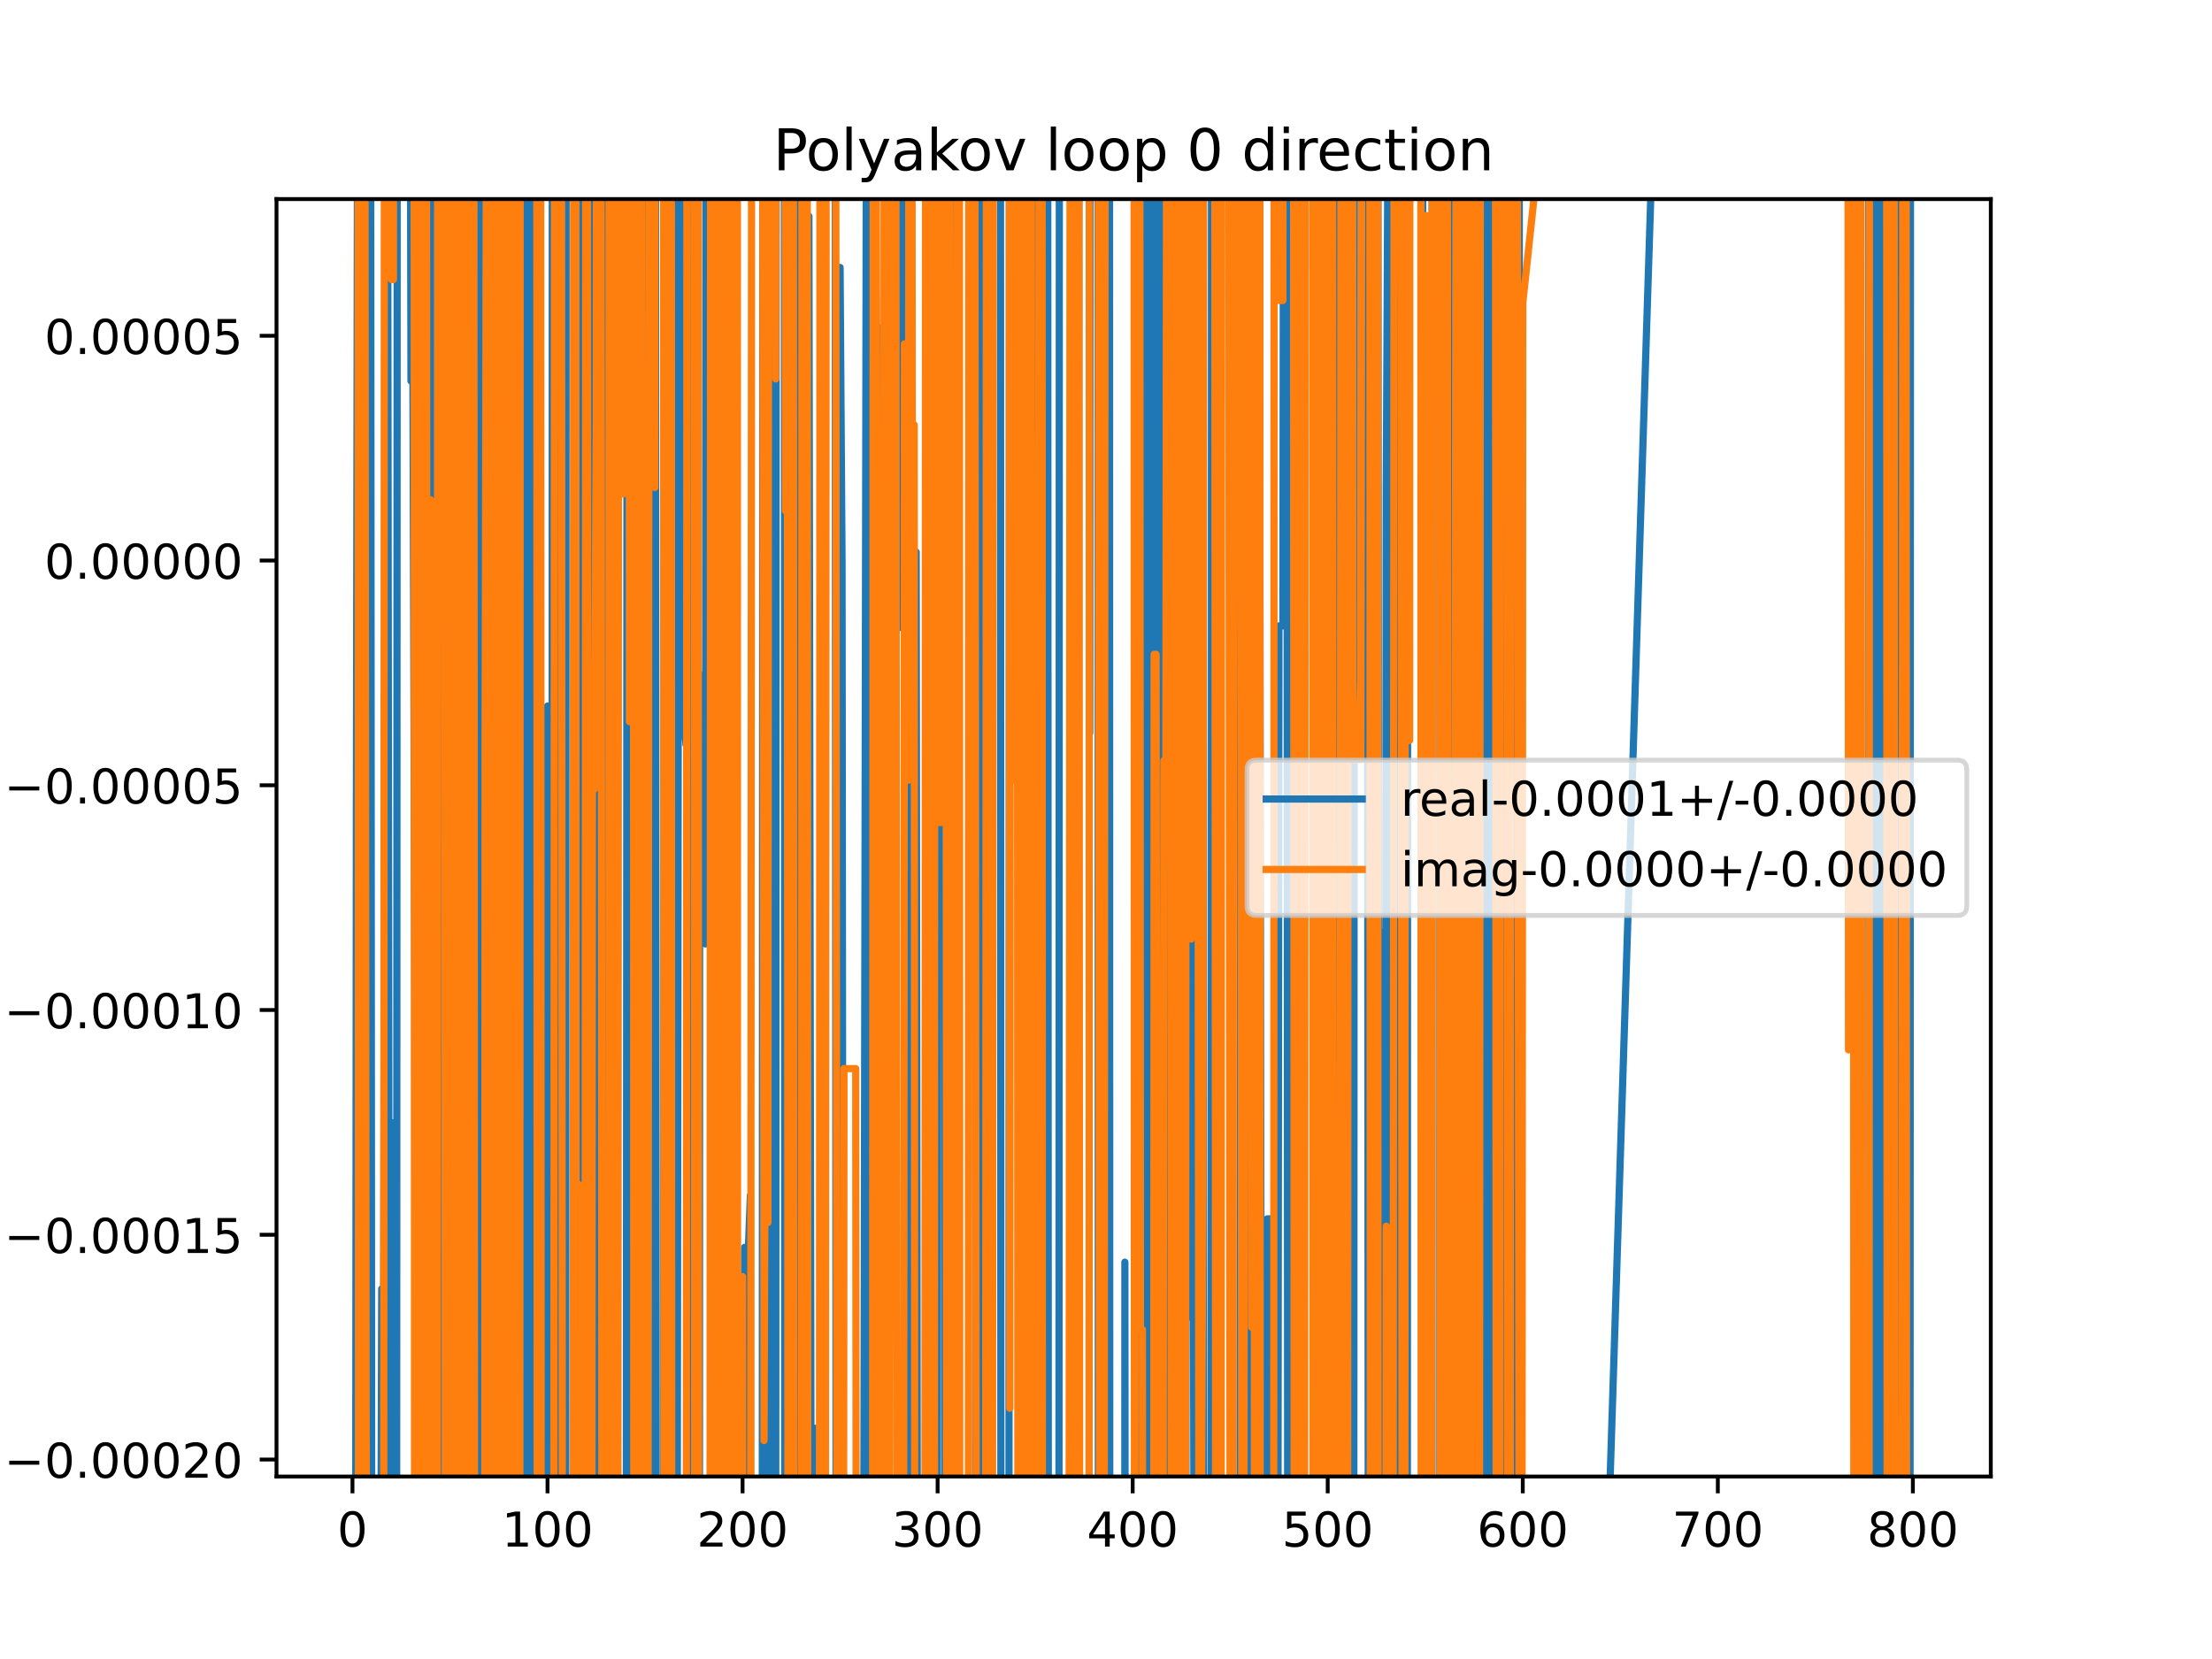 <?xml version="1.0" encoding="utf-8" standalone="no"?>
<!DOCTYPE svg PUBLIC "-//W3C//DTD SVG 1.1//EN"
  "http://www.w3.org/Graphics/SVG/1.1/DTD/svg11.dtd">
<!-- Created with matplotlib (https://matplotlib.org/) -->
<svg height="345.6pt" version="1.1" viewBox="0 0 460.8 345.6" width="460.8pt" xmlns="http://www.w3.org/2000/svg" xmlns:xlink="http://www.w3.org/1999/xlink">
 <defs>
  <style type="text/css">
*{stroke-linecap:butt;stroke-linejoin:round;}
  </style>
 </defs>
 <g id="figure_1">
  <g id="patch_1">
   <path d="M 0 345.6 
L 460.8 345.6 
L 460.8 0 
L 0 0 
z
" style="fill:#ffffff;"/>
  </g>
  <g id="axes_1">
   <g id="patch_2">
    <path d="M 57.6 307.584 
L 414.72 307.584 
L 414.72 41.472 
L 57.6 41.472 
z
" style="fill:#ffffff;"/>
   </g>
   <g id="matplotlib.axis_1">
    <g id="xtick_1">
     <g id="line2d_1">
      <defs>
       <path d="M 0 0 
L 0 3.5 
" id="m728431dc78" style="stroke:#000000;stroke-width:0.8;"/>
      </defs>
      <g>
       <use style="stroke:#000000;stroke-width:0.8;" x="73.426" xlink:href="#m728431dc78" y="307.584"/>
      </g>
     </g>
     <g id="text_1">
      <!-- 0 -->
      <defs>
       <path d="M 31.781 66.406 
Q 24.172 66.406 20.328 58.906 
Q 16.5 51.422 16.5 36.375 
Q 16.5 21.391 20.328 13.891 
Q 24.172 6.391 31.781 6.391 
Q 39.453 6.391 43.281 13.891 
Q 47.125 21.391 47.125 36.375 
Q 47.125 51.422 43.281 58.906 
Q 39.453 66.406 31.781 66.406 
z
M 31.781 74.219 
Q 44.047 74.219 50.516 64.516 
Q 56.984 54.828 56.984 36.375 
Q 56.984 17.969 50.516 8.266 
Q 44.047 -1.422 31.781 -1.422 
Q 19.531 -1.422 13.062 8.266 
Q 6.594 17.969 6.594 36.375 
Q 6.594 54.828 13.062 64.516 
Q 19.531 74.219 31.781 74.219 
z
" id="DejaVuSans-48"/>
      </defs>
      <g transform="translate(70.245 322.182)scale(0.1 -0.1)">
       <use xlink:href="#DejaVuSans-48"/>
      </g>
     </g>
    </g>
    <g id="xtick_2">
     <g id="line2d_2">
      <g>
       <use style="stroke:#000000;stroke-width:0.8;" x="114.059" xlink:href="#m728431dc78" y="307.584"/>
      </g>
     </g>
     <g id="text_2">
      <!-- 100 -->
      <defs>
       <path d="M 12.406 8.297 
L 28.516 8.297 
L 28.516 63.922 
L 10.984 60.406 
L 10.984 69.391 
L 28.422 72.906 
L 38.281 72.906 
L 38.281 8.297 
L 54.391 8.297 
L 54.391 0 
L 12.406 0 
z
" id="DejaVuSans-49"/>
      </defs>
      <g transform="translate(104.515 322.182)scale(0.1 -0.1)">
       <use xlink:href="#DejaVuSans-49"/>
       <use x="63.623" xlink:href="#DejaVuSans-48"/>
       <use x="127.246" xlink:href="#DejaVuSans-48"/>
      </g>
     </g>
    </g>
    <g id="xtick_3">
     <g id="line2d_3">
      <g>
       <use style="stroke:#000000;stroke-width:0.8;" x="154.692" xlink:href="#m728431dc78" y="307.584"/>
      </g>
     </g>
     <g id="text_3">
      <!-- 200 -->
      <defs>
       <path d="M 19.188 8.297 
L 53.609 8.297 
L 53.609 0 
L 7.328 0 
L 7.328 8.297 
Q 12.938 14.109 22.625 23.891 
Q 32.328 33.688 34.812 36.531 
Q 39.547 41.844 41.422 45.531 
Q 43.312 49.219 43.312 52.781 
Q 43.312 58.594 39.234 62.25 
Q 35.156 65.922 28.609 65.922 
Q 23.969 65.922 18.812 64.312 
Q 13.672 62.703 7.812 59.422 
L 7.812 69.391 
Q 13.766 71.781 18.938 73 
Q 24.125 74.219 28.422 74.219 
Q 39.75 74.219 46.484 68.547 
Q 53.219 62.891 53.219 53.422 
Q 53.219 48.922 51.531 44.891 
Q 49.859 40.875 45.406 35.406 
Q 44.188 33.984 37.641 27.219 
Q 31.109 20.453 19.188 8.297 
z
" id="DejaVuSans-50"/>
      </defs>
      <g transform="translate(145.148 322.182)scale(0.1 -0.1)">
       <use xlink:href="#DejaVuSans-50"/>
       <use x="63.623" xlink:href="#DejaVuSans-48"/>
       <use x="127.246" xlink:href="#DejaVuSans-48"/>
      </g>
     </g>
    </g>
    <g id="xtick_4">
     <g id="line2d_4">
      <g>
       <use style="stroke:#000000;stroke-width:0.8;" x="195.324" xlink:href="#m728431dc78" y="307.584"/>
      </g>
     </g>
     <g id="text_4">
      <!-- 300 -->
      <defs>
       <path d="M 40.578 39.312 
Q 47.656 37.797 51.625 33 
Q 55.609 28.219 55.609 21.188 
Q 55.609 10.406 48.188 4.484 
Q 40.766 -1.422 27.094 -1.422 
Q 22.516 -1.422 17.656 -0.516 
Q 12.797 0.391 7.625 2.203 
L 7.625 11.719 
Q 11.719 9.328 16.594 8.109 
Q 21.484 6.891 26.812 6.891 
Q 36.078 6.891 40.938 10.547 
Q 45.797 14.203 45.797 21.188 
Q 45.797 27.641 41.281 31.266 
Q 36.766 34.906 28.719 34.906 
L 20.219 34.906 
L 20.219 43.016 
L 29.109 43.016 
Q 36.375 43.016 40.234 45.922 
Q 44.094 48.828 44.094 54.297 
Q 44.094 59.906 40.109 62.906 
Q 36.141 65.922 28.719 65.922 
Q 24.656 65.922 20.016 65.031 
Q 15.375 64.156 9.812 62.312 
L 9.812 71.094 
Q 15.438 72.656 20.344 73.438 
Q 25.25 74.219 29.594 74.219 
Q 40.828 74.219 47.359 69.109 
Q 53.906 64.016 53.906 55.328 
Q 53.906 49.266 50.438 45.094 
Q 46.969 40.922 40.578 39.312 
z
" id="DejaVuSans-51"/>
      </defs>
      <g transform="translate(185.78 322.182)scale(0.1 -0.1)">
       <use xlink:href="#DejaVuSans-51"/>
       <use x="63.623" xlink:href="#DejaVuSans-48"/>
       <use x="127.246" xlink:href="#DejaVuSans-48"/>
      </g>
     </g>
    </g>
    <g id="xtick_5">
     <g id="line2d_5">
      <g>
       <use style="stroke:#000000;stroke-width:0.8;" x="235.957" xlink:href="#m728431dc78" y="307.584"/>
      </g>
     </g>
     <g id="text_5">
      <!-- 400 -->
      <defs>
       <path d="M 37.797 64.312 
L 12.891 25.391 
L 37.797 25.391 
z
M 35.203 72.906 
L 47.609 72.906 
L 47.609 25.391 
L 58.016 25.391 
L 58.016 17.188 
L 47.609 17.188 
L 47.609 0 
L 37.797 0 
L 37.797 17.188 
L 4.891 17.188 
L 4.891 26.703 
z
" id="DejaVuSans-52"/>
      </defs>
      <g transform="translate(226.413 322.182)scale(0.1 -0.1)">
       <use xlink:href="#DejaVuSans-52"/>
       <use x="63.623" xlink:href="#DejaVuSans-48"/>
       <use x="127.246" xlink:href="#DejaVuSans-48"/>
      </g>
     </g>
    </g>
    <g id="xtick_6">
     <g id="line2d_6">
      <g>
       <use style="stroke:#000000;stroke-width:0.8;" x="276.589" xlink:href="#m728431dc78" y="307.584"/>
      </g>
     </g>
     <g id="text_6">
      <!-- 500 -->
      <defs>
       <path d="M 10.797 72.906 
L 49.516 72.906 
L 49.516 64.594 
L 19.828 64.594 
L 19.828 46.734 
Q 21.969 47.469 24.109 47.828 
Q 26.266 48.188 28.422 48.188 
Q 40.625 48.188 47.75 41.5 
Q 54.891 34.812 54.891 23.391 
Q 54.891 11.625 47.562 5.094 
Q 40.234 -1.422 26.906 -1.422 
Q 22.312 -1.422 17.547 -0.641 
Q 12.797 0.141 7.719 1.703 
L 7.719 11.625 
Q 12.109 9.234 16.797 8.062 
Q 21.484 6.891 26.703 6.891 
Q 35.156 6.891 40.078 11.328 
Q 45.016 15.766 45.016 23.391 
Q 45.016 31 40.078 35.438 
Q 35.156 39.891 26.703 39.891 
Q 22.75 39.891 18.812 39.016 
Q 14.891 38.141 10.797 36.281 
z
" id="DejaVuSans-53"/>
      </defs>
      <g transform="translate(267.046 322.182)scale(0.1 -0.1)">
       <use xlink:href="#DejaVuSans-53"/>
       <use x="63.623" xlink:href="#DejaVuSans-48"/>
       <use x="127.246" xlink:href="#DejaVuSans-48"/>
      </g>
     </g>
    </g>
    <g id="xtick_7">
     <g id="line2d_7">
      <g>
       <use style="stroke:#000000;stroke-width:0.8;" x="317.222" xlink:href="#m728431dc78" y="307.584"/>
      </g>
     </g>
     <g id="text_7">
      <!-- 600 -->
      <defs>
       <path d="M 33.016 40.375 
Q 26.375 40.375 22.484 35.828 
Q 18.609 31.297 18.609 23.391 
Q 18.609 15.531 22.484 10.953 
Q 26.375 6.391 33.016 6.391 
Q 39.656 6.391 43.531 10.953 
Q 47.406 15.531 47.406 23.391 
Q 47.406 31.297 43.531 35.828 
Q 39.656 40.375 33.016 40.375 
z
M 52.594 71.297 
L 52.594 62.312 
Q 48.875 64.062 45.094 64.984 
Q 41.312 65.922 37.594 65.922 
Q 27.828 65.922 22.672 59.328 
Q 17.531 52.734 16.797 39.406 
Q 19.672 43.656 24.016 45.922 
Q 28.375 48.188 33.594 48.188 
Q 44.578 48.188 50.953 41.516 
Q 57.328 34.859 57.328 23.391 
Q 57.328 12.156 50.688 5.359 
Q 44.047 -1.422 33.016 -1.422 
Q 20.359 -1.422 13.672 8.266 
Q 6.984 17.969 6.984 36.375 
Q 6.984 53.656 15.188 63.938 
Q 23.391 74.219 37.203 74.219 
Q 40.922 74.219 44.703 73.484 
Q 48.484 72.75 52.594 71.297 
z
" id="DejaVuSans-54"/>
      </defs>
      <g transform="translate(307.678 322.182)scale(0.1 -0.1)">
       <use xlink:href="#DejaVuSans-54"/>
       <use x="63.623" xlink:href="#DejaVuSans-48"/>
       <use x="127.246" xlink:href="#DejaVuSans-48"/>
      </g>
     </g>
    </g>
    <g id="xtick_8">
     <g id="line2d_8">
      <g>
       <use style="stroke:#000000;stroke-width:0.8;" x="357.855" xlink:href="#m728431dc78" y="307.584"/>
      </g>
     </g>
     <g id="text_8">
      <!-- 700 -->
      <defs>
       <path d="M 8.203 72.906 
L 55.078 72.906 
L 55.078 68.703 
L 28.609 0 
L 18.312 0 
L 43.219 64.594 
L 8.203 64.594 
z
" id="DejaVuSans-55"/>
      </defs>
      <g transform="translate(348.311 322.182)scale(0.1 -0.1)">
       <use xlink:href="#DejaVuSans-55"/>
       <use x="63.623" xlink:href="#DejaVuSans-48"/>
       <use x="127.246" xlink:href="#DejaVuSans-48"/>
      </g>
     </g>
    </g>
    <g id="xtick_9">
     <g id="line2d_9">
      <g>
       <use style="stroke:#000000;stroke-width:0.8;" x="398.487" xlink:href="#m728431dc78" y="307.584"/>
      </g>
     </g>
     <g id="text_9">
      <!-- 800 -->
      <defs>
       <path d="M 31.781 34.625 
Q 24.75 34.625 20.719 30.859 
Q 16.703 27.094 16.703 20.516 
Q 16.703 13.922 20.719 10.156 
Q 24.75 6.391 31.781 6.391 
Q 38.812 6.391 42.859 10.172 
Q 46.922 13.969 46.922 20.516 
Q 46.922 27.094 42.891 30.859 
Q 38.875 34.625 31.781 34.625 
z
M 21.922 38.812 
Q 15.578 40.375 12.031 44.719 
Q 8.5 49.078 8.5 55.328 
Q 8.5 64.062 14.719 69.141 
Q 20.953 74.219 31.781 74.219 
Q 42.672 74.219 48.875 69.141 
Q 55.078 64.062 55.078 55.328 
Q 55.078 49.078 51.531 44.719 
Q 48 40.375 41.703 38.812 
Q 48.828 37.156 52.797 32.312 
Q 56.781 27.484 56.781 20.516 
Q 56.781 9.906 50.312 4.234 
Q 43.844 -1.422 31.781 -1.422 
Q 19.734 -1.422 13.25 4.234 
Q 6.781 9.906 6.781 20.516 
Q 6.781 27.484 10.781 32.312 
Q 14.797 37.156 21.922 38.812 
z
M 18.312 54.391 
Q 18.312 48.734 21.844 45.562 
Q 25.391 42.391 31.781 42.391 
Q 38.141 42.391 41.719 45.562 
Q 45.312 48.734 45.312 54.391 
Q 45.312 60.062 41.719 63.234 
Q 38.141 66.406 31.781 66.406 
Q 25.391 66.406 21.844 63.234 
Q 18.312 60.062 18.312 54.391 
z
" id="DejaVuSans-56"/>
      </defs>
      <g transform="translate(388.944 322.182)scale(0.1 -0.1)">
       <use xlink:href="#DejaVuSans-56"/>
       <use x="63.623" xlink:href="#DejaVuSans-48"/>
       <use x="127.246" xlink:href="#DejaVuSans-48"/>
      </g>
     </g>
    </g>
   </g>
   <g id="matplotlib.axis_2">
    <g id="ytick_1">
     <g id="line2d_10">
      <defs>
       <path d="M 0 0 
L -3.5 0 
" id="mc91ac0b5c9" style="stroke:#000000;stroke-width:0.8;"/>
      </defs>
      <g>
       <use style="stroke:#000000;stroke-width:0.8;" x="57.6" xlink:href="#mc91ac0b5c9" y="304.045"/>
      </g>
     </g>
     <g id="text_10">
      <!-- −0.00020 -->
      <defs>
       <path d="M 10.594 35.5 
L 73.188 35.5 
L 73.188 27.203 
L 10.594 27.203 
z
" id="DejaVuSans-8722"/>
       <path d="M 10.688 12.406 
L 21 12.406 
L 21 0 
L 10.688 0 
z
" id="DejaVuSans-46"/>
      </defs>
      <g transform="translate(0.867 307.844)scale(0.1 -0.1)">
       <use xlink:href="#DejaVuSans-8722"/>
       <use x="83.789" xlink:href="#DejaVuSans-48"/>
       <use x="147.412" xlink:href="#DejaVuSans-46"/>
       <use x="179.199" xlink:href="#DejaVuSans-48"/>
       <use x="242.822" xlink:href="#DejaVuSans-48"/>
       <use x="306.445" xlink:href="#DejaVuSans-48"/>
       <use x="370.068" xlink:href="#DejaVuSans-50"/>
       <use x="433.691" xlink:href="#DejaVuSans-48"/>
      </g>
     </g>
    </g>
    <g id="ytick_2">
     <g id="line2d_11">
      <g>
       <use style="stroke:#000000;stroke-width:0.8;" x="57.6" xlink:href="#mc91ac0b5c9" y="257.225"/>
      </g>
     </g>
     <g id="text_11">
      <!-- −0.00015 -->
      <g transform="translate(0.867 261.024)scale(0.1 -0.1)">
       <use xlink:href="#DejaVuSans-8722"/>
       <use x="83.789" xlink:href="#DejaVuSans-48"/>
       <use x="147.412" xlink:href="#DejaVuSans-46"/>
       <use x="179.199" xlink:href="#DejaVuSans-48"/>
       <use x="242.822" xlink:href="#DejaVuSans-48"/>
       <use x="306.445" xlink:href="#DejaVuSans-48"/>
       <use x="370.068" xlink:href="#DejaVuSans-49"/>
       <use x="433.691" xlink:href="#DejaVuSans-53"/>
      </g>
     </g>
    </g>
    <g id="ytick_3">
     <g id="line2d_12">
      <g>
       <use style="stroke:#000000;stroke-width:0.8;" x="57.6" xlink:href="#mc91ac0b5c9" y="210.405"/>
      </g>
     </g>
     <g id="text_12">
      <!-- −0.00010 -->
      <g transform="translate(0.867 214.204)scale(0.1 -0.1)">
       <use xlink:href="#DejaVuSans-8722"/>
       <use x="83.789" xlink:href="#DejaVuSans-48"/>
       <use x="147.412" xlink:href="#DejaVuSans-46"/>
       <use x="179.199" xlink:href="#DejaVuSans-48"/>
       <use x="242.822" xlink:href="#DejaVuSans-48"/>
       <use x="306.445" xlink:href="#DejaVuSans-48"/>
       <use x="370.068" xlink:href="#DejaVuSans-49"/>
       <use x="433.691" xlink:href="#DejaVuSans-48"/>
      </g>
     </g>
    </g>
    <g id="ytick_4">
     <g id="line2d_13">
      <g>
       <use style="stroke:#000000;stroke-width:0.8;" x="57.6" xlink:href="#mc91ac0b5c9" y="163.585"/>
      </g>
     </g>
     <g id="text_13">
      <!-- −0.00005 -->
      <g transform="translate(0.867 167.384)scale(0.1 -0.1)">
       <use xlink:href="#DejaVuSans-8722"/>
       <use x="83.789" xlink:href="#DejaVuSans-48"/>
       <use x="147.412" xlink:href="#DejaVuSans-46"/>
       <use x="179.199" xlink:href="#DejaVuSans-48"/>
       <use x="242.822" xlink:href="#DejaVuSans-48"/>
       <use x="306.445" xlink:href="#DejaVuSans-48"/>
       <use x="370.068" xlink:href="#DejaVuSans-48"/>
       <use x="433.691" xlink:href="#DejaVuSans-53"/>
      </g>
     </g>
    </g>
    <g id="ytick_5">
     <g id="line2d_14">
      <g>
       <use style="stroke:#000000;stroke-width:0.8;" x="57.6" xlink:href="#mc91ac0b5c9" y="116.765"/>
      </g>
     </g>
     <g id="text_14">
      <!-- 0.00000 -->
      <g transform="translate(9.247 120.564)scale(0.1 -0.1)">
       <use xlink:href="#DejaVuSans-48"/>
       <use x="63.623" xlink:href="#DejaVuSans-46"/>
       <use x="95.41" xlink:href="#DejaVuSans-48"/>
       <use x="159.033" xlink:href="#DejaVuSans-48"/>
       <use x="222.656" xlink:href="#DejaVuSans-48"/>
       <use x="286.279" xlink:href="#DejaVuSans-48"/>
       <use x="349.902" xlink:href="#DejaVuSans-48"/>
      </g>
     </g>
    </g>
    <g id="ytick_6">
     <g id="line2d_15">
      <g>
       <use style="stroke:#000000;stroke-width:0.8;" x="57.6" xlink:href="#mc91ac0b5c9" y="69.945"/>
      </g>
     </g>
     <g id="text_15">
      <!-- 0.00005 -->
      <g transform="translate(9.247 73.744)scale(0.1 -0.1)">
       <use xlink:href="#DejaVuSans-48"/>
       <use x="63.623" xlink:href="#DejaVuSans-46"/>
       <use x="95.41" xlink:href="#DejaVuSans-48"/>
       <use x="159.033" xlink:href="#DejaVuSans-48"/>
       <use x="222.656" xlink:href="#DejaVuSans-48"/>
       <use x="286.279" xlink:href="#DejaVuSans-48"/>
       <use x="349.902" xlink:href="#DejaVuSans-53"/>
      </g>
     </g>
    </g>
   </g>
   <g id="line2d_16">
    <path clip-path="url(#pfca958ec6b)" d="M 74.07 346.6 
L 74.239 167.82 
L 74.519 -1 
M 74.704 -1 
L 74.973 346.6 
M 75.092 346.6 
L 75.229 -1 
M 75.836 -1 
L 75.864 42.722 
L 76.271 162.582 
L 76.469 -1 
M 77.205 -1 
L 77.45 346.6 
M 79.285 346.6 
L 79.521 268.493 
L 79.928 268.493 
L 80.334 17.26 
L 80.74 17.26 
L 81.145 346.6 
M 81.151 346.6 
L 81.553 233.908 
L 81.959 233.908 
L 82.021 346.6 
M 82.617 346.6 
L 82.755 -1 
M 83.982 -1 
L 83.991 27.773 
L 84.169 -1 
M 84.795 -1 
L 84.804 -0.204 
L 84.806 -1 
M 85.45 -1 
L 85.616 79.365 
L 86.023 79.365 
L 86.429 208.373 
L 86.522 346.6 
M 86.97 346.6 
L 87.071 -1 
M 87.525 -1 
L 87.648 251.042 
L 88.054 251.042 
L 88.109 346.6 
M 89.127 346.6 
L 89.186 -1 
M 89.89 -1 
L 89.957 346.6 
M 90.245 346.6 
L 90.329 -1 
M 90.776 -1 
L 90.898 292.497 
L 91.129 -1 
M 91.583 -1 
L 91.711 101.878 
L 91.833 346.6 
M 92.292 346.6 
L 92.399 -1 
M 93.085 -1 
L 93.289 346.6 
M 94.733 346.6 
L 94.826 -1 
M 95.14 -1 
L 95.264 346.6 
M 96.023 346.6 
L 96.136 -1 
M 96.756 -1 
L 96.924 346.6 
M 97.079 346.6 
L 97.287 -1 
M 97.725 -1 
L 97.806 45.872 
L 97.892 346.6 
M 98.473 346.6 
L 98.554 -1 
M 98.673 -1 
L 98.741 346.6 
M 99.325 346.6 
L 99.397 -1 
M 99.515 -1 
L 99.694 346.6 
M 99.933 346.6 
L 100.051 -1 
M 100.453 -1 
L 100.58 346.6 
M 102.369 346.6 
L 102.466 -1 
M 103.03 -1 
L 103.088 130.828 
L 103.088 130.828 
L 103.641 -1 
M 105.572 -1 
L 105.707 346.6 
M 106.947 346.6 
L 107.068 -1 
M 109.263 -1 
L 109.585 346.6 
M 109.593 346.6 
L 109.88 -1 
M 110.404 -1 
L 110.499 346.6 
M 111.892 346.6 
L 111.959 -1 
M 112.191 -1 
L 112.353 346.6 
M 112.717 346.6 
L 112.84 271.2 
L 113.246 271.2 
L 113.29 346.6 
M 113.96 346.6 
L 114.059 147.08 
L 114.226 346.6 
M 114.995 346.6 
L 115.053 -1 
M 115.526 -1 
L 115.59 346.6 
M 115.884 346.6 
L 116.021 -1 
M 117.377 -1 
L 117.521 346.6 
M 117.845 346.6 
L 117.941 -1 
M 120.035 -1 
L 120.154 208.381 
L 120.56 14.457 
L 120.967 253.364 
L 121.779 253.364 
L 121.846 346.6 
M 122.339 346.6 
L 122.452 -1 
M 122.797 -1 
L 122.963 346.6 
M 123.064 346.6 
L 123.376 -1 
M 124.391 -1 
L 124.556 346.6 
M 124.71 346.6 
L 124.921 -1 
M 125.11 -1 
L 125.266 346.6 
M 125.784 346.6 
L 125.842 282.593 
L 125.937 -1 
M 126.458 -1 
L 126.536 346.6 
M 127.473 346.6 
L 127.585 -1 
M 128.387 -1 
L 128.472 346.6 
M 130.459 346.6 
L 130.667 -1 
M 130.779 -1 
L 131.026 346.6 
M 132.575 346.6 
L 132.653 -1 
M 133.401 -1 
L 133.476 346.6 
M 133.824 346.6 
L 134.022 -1 
M 134.533 -1 
L 134.6 346.6 
M 134.92 346.6 
L 134.972 -1 
M 135.451 -1 
L 135.514 346.6 
M 136.2 346.6 
L 136.321 -1 
M 136.536 -1 
L 136.717 346.6 
M 138.255 346.6 
L 138.351 -1 
M 139.546 -1 
L 139.658 213.503 
L 139.785 -1 
M 140.669 -1 
L 140.816 346.6 
M 141.054 346.6 
L 141.464 -1 
M 142.449 -1 
L 142.502 150.395 
L 142.908 155.145 
L 142.978 -1 
M 143.95 -1 
L 144.148 346.6 
M 145.706 346.6 
L 145.752 140.688 
L 146.565 140.688 
L 146.971 196.64 
L 147.06 -1 
M 147.71 -1 
L 147.784 156.78 
L 147.952 -1 
M 148.269 -1 
L 148.392 346.6 
M 148.857 346.6 
L 149.003 19.72 
L 149.409 176.514 
L 149.456 346.6 
M 150.016 346.6 
L 150.069 -1 
M 150.702 -1 
L 150.819 346.6 
M 151.57 346.6 
L 151.7 -1 
M 151.988 -1 
L 152.112 346.6 
M 154.937 346.6 
L 155.098 259.848 
L 155.911 259.848 
L 156.317 249.044 
L 156.374 346.6 
M 158.788 346.6 
L 158.92 -1 
M 159.311 -1 
L 159.392 346.6 
M 159.963 346.6 
L 159.974 325.244 
L 160.38 28.354 
L 160.787 28.354 
L 160.961 346.6 
M 161.598 346.6 
L 161.599 345.885 
L 161.704 -1 
M 163.411 -1 
L 163.477 346.6 
M 164.356 346.6 
L 164.495 -1 
M 165.802 -1 
L 166.069 330.028 
L 166.475 330.028 
L 166.568 -1 
M 167.12 -1 
L 167.194 346.6 
M 167.482 346.6 
L 167.635 -1 
M 167.818 -1 
L 168.1 302.7 
L 168.507 45.041 
L 169.013 346.6 
M 169.663 346.6 
L 169.726 297.54 
L 170.132 297.54 
L 170.172 346.6 
M 170.983 346.6 
L 171.168 -1 
M 171.727 -1 
L 171.757 27.348 
L 171.772 -1 
M 173.974 -1 
L 174.176 346.6 
M 174.869 346.6 
L 175.008 55.716 
L 175.414 117.163 
L 175.644 346.6 
M 179.9 346.6 
L 180.526 -1 
M 180.724 -1 
L 180.837 346.6 
M 181.66 346.6 
L 181.725 -1 
M 182.103 -1 
L 182.167 346.6 
M 183.034 346.6 
L 183.134 200.516 
L 183.541 68.238 
L 183.947 68.238 
L 184.353 171.175 
L 184.557 -1 
M 187.491 -1 
L 187.604 130.736 
L 188.01 117.363 
L 188.355 -1 
M 189.391 -1 
L 189.591 346.6 
M 189.836 346.6 
L 190.042 267.021 
L 190.448 267.021 
L 190.855 115.01 
L 191.122 346.6 
M 193.495 346.6 
L 193.601 -1 
M 194.729 -1 
L 194.813 346.6 
M 195.237 346.6 
L 195.397 -1 
M 196.776 -1 
L 196.844 346.6 
M 197.277 346.6 
L 197.356 217 
L 197.637 346.6 
M 197.803 346.6 
L 198.053 -1 
M 198.276 -1 
L 198.508 346.6 
M 203.222 346.6 
L 203.322 -1 
M 203.599 -1 
L 203.713 346.6 
M 204.443 346.6 
L 204.586 -1 
M 205.613 -1 
L 205.769 346.6 
M 205.964 346.6 
L 206.061 -1 
M 208.418 -1 
L 208.51 346.6 
M 210.184 346.6 
L 210.279 -1 
M 212.106 -1 
L 212.307 346.6 
M 212.436 346.6 
L 212.549 -1 
M 213.866 -1 
L 213.959 346.6 
M 214.13 346.6 
L 214.318 -1 
M 215.001 -1 
L 215.234 258.333 
L 215.641 258.333 
L 215.795 -1 
M 216.924 -1 
L 217.022 346.6 
M 217.889 346.6 
L 217.976 -1 
M 218.25 -1 
L 218.396 346.6 
M 220.598 346.6 
L 220.685 -1 
M 223.323 -1 
L 223.361 31.655 
L 223.501 346.6 
M 224.676 346.6 
L 224.76 -1 
M 226.92 -1 
L 227.018 152.681 
L 227.107 -1 
M 228.744 -1 
L 228.808 346.6 
M 230.329 346.6 
L 230.552 -1 
M 231.13 -1 
L 231.188 346.6 
M 234.313 346.6 
L 234.332 262.937 
L 234.405 346.6 
M 237.268 346.6 
L 237.379 -1 
M 238.213 -1 
L 238.336 346.6 
M 238.925 346.6 
L 239.207 1.61 
L 240.02 1.61 
L 240.426 249.025 
L 240.833 249.025 
L 240.95 -1 
M 242.225 -1 
L 242.348 346.6 
M 242.958 346.6 
L 243.063 -1 
M 243.469 -1 
L 243.57 346.6 
M 243.776 346.6 
L 243.87 -1 
M 244.677 -1 
L 244.896 208.328 
L 245.302 234.73 
L 245.709 289.461 
L 246.115 272.077 
L 246.161 346.6 
M 247.051 346.6 
L 247.124 -1 
M 248.058 -1 
L 248.147 274.407 
L 248.553 240.836 
L 248.794 346.6 
M 249.036 346.6 
L 249.366 36.92 
L 249.735 346.6 
M 250.194 346.6 
L 250.376 -1 
M 250.671 -1 
L 250.746 346.6 
M 252.322 346.6 
L 252.385 -1 
M 253.749 -1 
L 253.835 227.454 
L 254.266 -1 
M 256.021 -1 
L 256.273 114.337 
L 256.498 346.6 
M 258.308 346.6 
L 258.448 -1 
M 259.266 -1 
L 259.344 346.6 
M 260.292 346.6 
L 260.336 248.982 
L 260.378 346.6 
M 261.146 346.6 
L 261.313 -1 
M 262.323 -1 
L 262.368 61.75 
L 262.774 324.32 
L 263.181 324.32 
L 263.194 346.6 
M 263.945 346.6 
L 263.993 253.909 
L 264.806 253.909 
L 264.838 346.6 
M 265.575 346.6 
L 265.619 218.18 
L 265.799 346.6 
M 266.198 346.6 
L 266.431 130.393 
L 267.244 130.393 
L 267.414 -1 
M 268.064 -1 
L 268.264 346.6 
M 269.885 346.6 
L 269.998 -1 
M 270.559 -1 
L 270.64 346.6 
M 271.218 346.6 
L 271.307 34.746 
L 271.714 34.746 
L 271.731 -1 
M 273.742 -1 
L 273.745 5.161 
L 274.151 5.161 
L 274.42 346.6 
M 275.444 346.6 
L 275.591 -1 
M 277.092 -1 
L 277.303 346.6 
M 277.532 346.6 
L 277.808 1.407 
L 278.621 1.407 
L 279.022 346.6 
M 280.417 346.6 
L 280.653 153.804 
L 280.695 -1 
M 281.651 -1 
L 281.756 346.6 
M 282.017 346.6 
L 282.149 -1 
M 284.796 -1 
L 285.048 346.6 
M 285.255 346.6 
L 285.529 136.694 
L 285.935 136.694 
L 286.341 102.834 
L 286.414 -1 
M 287.036 -1 
L 287.154 194.101 
L 287.56 194.101 
L 287.753 346.6 
M 288.539 346.6 
L 288.779 102.327 
L 289.186 18.877 
L 289.592 18.877 
L 289.709 346.6 
M 290.188 346.6 
L 290.27 -1 
M 291.009 -1 
L 291.13 346.6 
M 291.3 346.6 
L 291.416 -1 
M 292.467 -1 
L 292.549 346.6 
M 293.169 346.6 
L 293.249 42.048 
L 293.655 42.048 
L 293.695 -1 
M 296.359 -1 
L 296.437 346.6 
M 298.304 346.6 
L 298.35 -1 
M 299.86 -1 
L 299.95 346.6 
M 301.391 346.6 
L 301.541 -1 
M 302.777 -1 
L 302.891 346.6 
M 303.448 346.6 
L 303.797 -1 
M 303.854 -1 
L 304.22 144.833 
L 305.032 144.833 
L 305.119 -1 
M 306.117 -1 
L 306.215 346.6 
M 306.509 346.6 
L 306.658 273 
L 307.064 273 
L 307.103 346.6 
M 309.111 346.6 
L 309.27 -1 
M 309.805 -1 
L 310.02 346.6 
M 310.41 346.6 
L 310.482 -1 
M 311.903 -1 
L 311.94 112.458 
L 312.346 112.458 
L 312.696 -1 
M 313.576 -1 
L 313.787 346.6 
M 314.073 346.6 
L 314.189 -1 
M 314.529 -1 
L 314.622 346.6 
M 315.976 346.6 
L 316.221 -1 
M 316.483 -1 
L 316.58 346.6 
M 334.193 346.6 
L 345.22 -1 
M 389.302 -1 
L 389.39 346.6 
M 389.761 346.6 
L 389.879 -1 
M 390.011 -1 
L 390.102 346.6 
M 391.433 346.6 
L 391.523 -1 
M 391.639 -1 
L 391.732 346.6 
M 392.504 346.6 
L 392.688 -1 
M 392.999 -1 
L 393.343 346.6 
M 393.684 346.6 
L 393.782 -1 
M 394.651 -1 
L 394.763 346.6 
M 396.097 346.6 
L 396.176 -1 
M 396.8 -1 
L 396.927 346.6 
M 397.887 346.6 
L 398 -1 
L 398 -1 
" style="fill:none;stroke:#1f77b4;stroke-linecap:square;stroke-width:1.5;"/>
   </g>
   <g id="line2d_17">
    <path clip-path="url(#pfca958ec6b)" d="M 74.598 -1 
L 74.683 346.6 
M 75.709 346.6 
L 75.816 -1 
M 76.005 -1 
L 76.271 296.912 
L 76.454 346.6 
M 79.929 346.6 
L 80.079 -1 
M 81.517 -1 
L 81.553 58.237 
L 81.959 58.237 
L 81.993 -1 
M 86.272 -1 
L 86.363 346.6 
M 86.974 346.6 
L 87.218 -1 
M 88.081 -1 
L 88.174 346.6 
M 88.776 346.6 
L 88.867 37.923 
L 89.014 346.6 
M 89.554 346.6 
L 89.679 104.099 
L 89.971 346.6 
M 91.078 346.6 
L 91.174 -1 
M 92.557 -1 
L 92.781 346.6 
M 93.159 346.6 
L 93.477 -1 
M 94.312 -1 
L 94.478 346.6 
M 94.832 346.6 
L 94.962 270.359 
L 94.998 346.6 
M 95.563 346.6 
L 95.651 -1 
M 95.991 -1 
L 96.144 346.6 
M 96.77 346.6 
L 96.952 -1 
M 97.53 -1 
L 97.641 346.6 
M 98.356 346.6 
L 98.531 -1 
M 98.702 -1 
L 98.869 346.6 
M 100.195 346.6 
L 100.244 320.599 
L 100.258 346.6 
M 100.972 346.6 
L 101.057 155.989 
L 101.057 155.989 
L 101.381 -1 
M 101.889 -1 
L 102.064 346.6 
M 102.362 346.6 
L 102.434 -1 
M 103.392 -1 
L 103.555 346.6 
M 104.111 346.6 
L 104.184 -1 
M 104.635 -1 
L 104.714 136.942 
L 104.714 136.942 
L 105.006 346.6 
M 105.393 346.6 
L 105.526 306.672 
L 105.526 306.672 
L 105.668 -1 
M 106.932 -1 
L 107.045 346.6 
M 107.291 346.6 
L 107.438 -1 
M 107.612 -1 
L 107.678 346.6 
M 108.29 346.6 
L 108.365 -1 
M 109.558 -1 
L 109.589 19.138 
L 109.595 -1 
M 111.825 -1 
L 111.919 346.6 
M 112.148 346.6 
L 112.251 -1 
M 112.625 -1 
L 112.734 346.6 
M 115.362 346.6 
L 115.534 -1 
M 116.952 -1 
L 117.16 346.6 
M 119.411 346.6 
L 119.498 -1 
M 119.958 -1 
L 120.033 346.6 
M 120.499 346.6 
L 120.56 246.778 
L 120.699 346.6 
M 121.867 346.6 
L 122.026 -1 
M 122.366 -1 
L 122.545 346.6 
M 123.301 346.6 
L 123.405 164.398 
L 123.811 164.398 
L 124.217 87.737 
L 124.264 -1 
M 125.202 -1 
L 125.402 346.6 
M 126.189 346.6 
L 126.249 259.063 
L 126.284 346.6 
M 126.83 346.6 
L 126.897 -1 
M 127.256 -1 
L 127.335 346.6 
M 127.695 346.6 
L 127.83 -1 
M 127.931 -1 
L 128.105 346.6 
M 128.706 346.6 
L 128.886 -1 
M 129.416 -1 
L 129.499 102.885 
L 129.906 102.885 
L 130.026 -1 
M 131.065 -1 
L 131.125 150.329 
L 131.531 150.329 
L 131.78 -1 
M 131.959 -1 
L 132.037 346.6 
M 132.623 346.6 
L 132.695 -1 
M 133.632 -1 
L 133.781 346.6 
M 134.987 346.6 
L 135.225 -1 
M 136.152 -1 
L 136.407 101.547 
L 136.456 -1 
M 138.233 -1 
L 138.328 346.6 
M 138.604 346.6 
L 138.745 -1 
M 139.858 -1 
L 139.936 346.6 
M 141.261 346.6 
L 141.283 345.506 
L 141.284 346.6 
M 142.975 346.6 
L 143.109 -1 
M 144.6 -1 
L 144.709 346.6 
M 145.164 346.6 
L 145.27 -1 
M 145.428 -1 
L 145.54 346.6 
M 147.913 346.6 
L 148.039 -1 
M 148.355 -1 
L 148.492 346.6 
M 148.641 346.6 
L 148.698 -1 
M 149.298 -1 
L 149.353 346.6 
M 149.981 346.6 
L 150.101 -1 
M 150.588 -1 
L 150.872 346.6 
M 151.123 346.6 
L 151.273 -1 
M 151.537 -1 
L 151.623 346.6 
M 152.15 346.6 
L 152.295 -1 
M 152.816 -1 
L 152.993 346.6 
M 153.107 346.6 
L 153.205 -1 
M 153.601 -1 
L 153.648 346.6 
M 154.654 346.6 
L 154.692 265.936 
L 154.719 346.6 
M 156.373 346.6 
L 156.582 -1 
M 158.886 -1 
L 159.161 300.094 
L 159.568 185.713 
L 159.974 254.685 
L 160.13 -1 
M 161.566 -1 
L 161.599 78.938 
L 161.66 -1 
M 163.553 -1 
L 163.631 106.424 
L 164.037 106.424 
L 164.176 346.6 
M 164.672 346.6 
L 164.843 -1 
M 165.263 -1 
L 165.426 346.6 
M 166.98 346.6 
L 167.073 -1 
M 167.496 -1 
L 167.586 346.6 
M 167.877 346.6 
L 168.03 -1 
M 168.16 -1 
L 168.29 346.6 
M 170.7 346.6 
L 170.828 -1 
M 171.036 -1 
L 171.136 346.6 
M 171.943 346.6 
L 172.121 -1 
M 174.084 -1 
L 174.352 346.6 
M 175.725 346.6 
L 175.821 222.607 
L 178.259 222.607 
L 178.368 346.6 
M 181.775 346.6 
L 181.912 -1 
M 182.485 -1 
L 182.728 129.626 
L 183.134 207.001 
L 183.187 346.6 
M 184.113 346.6 
L 184.174 -1 
M 184.649 -1 
L 184.749 346.6 
M 185.203 346.6 
L 185.547 -1 
M 186.624 -1 
L 186.811 346.6 
M 187.587 346.6 
L 187.604 299.395 
L 187.651 346.6 
M 188.24 346.6 
L 188.417 71.626 
L 188.823 71.626 
L 189.229 162.538 
L 189.345 -1 
M 189.97 -1 
L 190.042 88.512 
L 190.448 88.512 
L 190.554 346.6 
M 192.677 346.6 
L 192.825 -1 
M 193.413 -1 
L 193.702 346.6 
M 194.658 346.6 
L 194.746 -1 
M 195.652 -1 
L 195.731 171.341 
L 196.137 171.341 
L 196.543 84.514 
L 196.603 -1 
M 197.081 -1 
L 197.173 346.6 
M 197.538 346.6 
L 197.63 -1 
M 197.873 -1 
L 197.95 346.6 
M 198.484 346.6 
L 198.575 61.691 
L 199.387 61.691 
L 199.457 -1 
M 199.861 -1 
L 199.938 346.6 
M 201.73 346.6 
L 201.821 -1 
M 203.06 -1 
L 203.396 346.6 
M 205.314 346.6 
L 205.508 -1 
M 206.109 -1 
L 206.446 346.6 
M 206.758 346.6 
L 206.921 -1 
M 210.257 -1 
L 210.358 293.361 
L 210.509 -1 
M 211.477 -1 
L 211.577 162.616 
L 211.984 162.616 
L 212.058 346.6 
M 212.597 346.6 
L 212.685 -1 
M 213.322 -1 
L 213.415 346.6 
M 213.777 346.6 
L 213.858 -1 
M 214.848 -1 
L 214.962 346.6 
M 216.141 346.6 
L 216.488 -1 
M 217.084 -1 
L 217.163 346.6 
M 222.701 346.6 
L 222.93 -1 
M 222.971 -1 
L 223.131 346.6 
M 224.028 346.6 
L 224.117 -1 
M 224.715 -1 
L 224.927 346.6 
M 226.873 346.6 
L 226.946 -1 
M 228.816 -1 
L 229.049 331.402 
L 229.456 331.402 
L 229.479 346.6 
M 230.014 346.6 
L 230.224 -1 
M 236.245 -1 
L 236.327 346.6 
M 236.428 346.6 
L 236.571 -1 
M 237.434 -1 
L 237.582 276.959 
L 237.988 276.959 
L 238.037 346.6 
M 240.339 346.6 
L 240.426 136.309 
L 240.833 136.309 
L 241.081 346.6 
M 242.279 346.6 
L 242.458 158.436 
L 242.864 158.436 
L 243.053 -1 
M 243.891 -1 
L 243.997 346.6 
M 244.678 346.6 
L 244.827 -1 
M 244.94 -1 
L 245.037 346.6 
M 245.65 346.6 
L 245.709 185.326 
L 246.086 -1 
M 246.128 -1 
L 246.431 346.6 
M 246.976 346.6 
L 247.139 -1 
M 248.016 -1 
L 248.147 195.64 
L 248.242 -1 
M 249.408 -1 
L 249.772 345.435 
L 250.178 345.435 
L 250.585 247.601 
L 250.748 -1 
M 253.05 -1 
L 253.247 346.6 
M 253.69 346.6 
L 253.835 168.568 
L 253.897 346.6 
M 254.395 346.6 
L 254.448 -1 
M 255.927 -1 
L 256.277 346.6 
M 256.767 346.6 
L 257.07 -1 
M 258.325 -1 
L 258.711 341.873 
L 259.117 341.873 
L 259.435 -1 
M 260.615 -1 
L 260.743 276.492 
L 260.975 -1 
M 261.218 -1 
L 261.331 346.6 
M 262.174 346.6 
L 262.282 -1 
M 262.439 -1 
L 262.527 346.6 
M 265.334 346.6 
L 265.427 -1 
M 266.409 -1 
L 266.431 62.593 
L 267.244 62.593 
L 267.335 -1 
M 269.496 -1 
L 269.604 346.6 
M 269.801 346.6 
L 269.965 -1 
M 270.72 -1 
L 271.1 346.6 
M 271.773 346.6 
L 271.918 -1 
M 273.46 -1 
L 273.548 346.6 
M 274.426 346.6 
L 274.548 -1 
M 275.389 -1 
L 275.63 346.6 
M 276.311 346.6 
L 276.519 -1 
M 277.583 -1 
L 277.775 346.6 
M 279.146 346.6 
L 279.365 -1 
M 279.998 -1 
L 280.236 346.6 
M 280.739 346.6 
L 280.862 -1 
M 281.772 -1 
L 281.872 141.854 
L 282.278 158.241 
L 283.497 158.241 
L 283.722 -1 
M 285.357 -1 
L 285.481 346.6 
M 285.979 346.6 
L 286.091 -1 
M 286.973 -1 
L 287.084 346.6 
M 288.723 346.6 
L 288.779 255.426 
L 288.813 346.6 
M 290.209 346.6 
L 290.405 31.171 
L 290.811 31.171 
L 290.855 -1 
M 291.862 -1 
L 292.104 346.6 
M 292.658 346.6 
L 292.773 -1 
M 293.075 -1 
L 293.249 154.244 
L 293.655 154.244 
L 293.703 -1 
M 295.976 -1 
L 296.062 346.6 
M 296.213 346.6 
L 296.499 44.923 
L 297.312 44.923 
L 297.634 346.6 
M 298.172 346.6 
L 298.383 -1 
M 299.78 -1 
L 300.017 346.6 
M 300.746 346.6 
L 301.048 -1 
M 301.509 -1 
L 301.623 346.6 
M 302.914 346.6 
L 303.001 216.248 
L 303.379 -1 
M 303.564 -1 
L 303.813 24.594 
L 304.041 346.6 
M 305.134 346.6 
L 305.273 -1 
M 305.547 -1 
L 305.639 346.6 
M 306.306 346.6 
L 306.501 -1 
M 307.155 -1 
L 307.27 346.6 
M 308.2 346.6 
L 308.393 -1 
M 311.537 -1 
L 311.691 346.6 
M 312.442 346.6 
L 312.501 -1 
M 313.94 -1 
L 314.095 346.6 
M 314.606 346.6 
L 314.76 -1 
M 316.061 -1 
L 316.479 346.6 
M 317.063 346.6 
L 317.222 63.155 
L 324.072 -1 
M 384.965 -1 
L 385.079 218.71 
L 385.233 -1 
M 386.087 -1 
L 386.19 346.6 
M 387.376 346.6 
L 387.465 -1 
M 387.659 -1 
L 387.909 346.6 
M 389.376 346.6 
L 389.434 -1 
M 389.939 -1 
L 389.954 27.016 
L 389.968 -1 
M 393.02 -1 
L 393.14 346.6 
M 393.268 346.6 
L 393.384 -1 
M 393.805 -1 
L 393.904 346.6 
M 394.172 346.6 
L 394.306 -1 
M 394.568 -1 
L 394.73 346.6 
M 396.19 346.6 
L 396.417 -1 
M 397.086 -1 
L 397.169 346.6 
L 397.169 346.6 
" style="fill:none;stroke:#ff7f0e;stroke-linecap:square;stroke-width:1.5;"/>
   </g>
   <g id="patch_3">
    <path d="M 57.6 307.584 
L 57.6 41.472 
" style="fill:none;stroke:#000000;stroke-linecap:square;stroke-linejoin:miter;stroke-width:0.8;"/>
   </g>
   <g id="patch_4">
    <path d="M 414.72 307.584 
L 414.72 41.472 
" style="fill:none;stroke:#000000;stroke-linecap:square;stroke-linejoin:miter;stroke-width:0.8;"/>
   </g>
   <g id="patch_5">
    <path d="M 57.6 307.584 
L 414.72 307.584 
" style="fill:none;stroke:#000000;stroke-linecap:square;stroke-linejoin:miter;stroke-width:0.8;"/>
   </g>
   <g id="patch_6">
    <path d="M 57.6 41.472 
L 414.72 41.472 
" style="fill:none;stroke:#000000;stroke-linecap:square;stroke-linejoin:miter;stroke-width:0.8;"/>
   </g>
   <g id="text_16">
    <!-- Polyakov loop 0 direction -->
    <defs>
     <path d="M 19.672 64.797 
L 19.672 37.406 
L 32.078 37.406 
Q 38.969 37.406 42.719 40.969 
Q 46.484 44.531 46.484 51.125 
Q 46.484 57.672 42.719 61.234 
Q 38.969 64.797 32.078 64.797 
z
M 9.812 72.906 
L 32.078 72.906 
Q 44.344 72.906 50.609 67.359 
Q 56.891 61.812 56.891 51.125 
Q 56.891 40.328 50.609 34.812 
Q 44.344 29.297 32.078 29.297 
L 19.672 29.297 
L 19.672 0 
L 9.812 0 
z
" id="DejaVuSans-80"/>
     <path d="M 30.609 48.391 
Q 23.391 48.391 19.188 42.75 
Q 14.984 37.109 14.984 27.297 
Q 14.984 17.484 19.156 11.844 
Q 23.344 6.203 30.609 6.203 
Q 37.797 6.203 41.984 11.859 
Q 46.188 17.531 46.188 27.297 
Q 46.188 37.016 41.984 42.703 
Q 37.797 48.391 30.609 48.391 
z
M 30.609 56 
Q 42.328 56 49.016 48.375 
Q 55.719 40.766 55.719 27.297 
Q 55.719 13.875 49.016 6.219 
Q 42.328 -1.422 30.609 -1.422 
Q 18.844 -1.422 12.172 6.219 
Q 5.516 13.875 5.516 27.297 
Q 5.516 40.766 12.172 48.375 
Q 18.844 56 30.609 56 
z
" id="DejaVuSans-111"/>
     <path d="M 9.422 75.984 
L 18.406 75.984 
L 18.406 0 
L 9.422 0 
z
" id="DejaVuSans-108"/>
     <path d="M 32.172 -5.078 
Q 28.375 -14.844 24.75 -17.812 
Q 21.141 -20.797 15.094 -20.797 
L 7.906 -20.797 
L 7.906 -13.281 
L 13.188 -13.281 
Q 16.891 -13.281 18.938 -11.516 
Q 21 -9.766 23.484 -3.219 
L 25.094 0.875 
L 2.984 54.688 
L 12.5 54.688 
L 29.594 11.922 
L 46.688 54.688 
L 56.203 54.688 
z
" id="DejaVuSans-121"/>
     <path d="M 34.281 27.484 
Q 23.391 27.484 19.188 25 
Q 14.984 22.516 14.984 16.5 
Q 14.984 11.719 18.141 8.906 
Q 21.297 6.109 26.703 6.109 
Q 34.188 6.109 38.703 11.406 
Q 43.219 16.703 43.219 25.484 
L 43.219 27.484 
z
M 52.203 31.203 
L 52.203 0 
L 43.219 0 
L 43.219 8.297 
Q 40.141 3.328 35.547 0.953 
Q 30.953 -1.422 24.312 -1.422 
Q 15.922 -1.422 10.953 3.297 
Q 6 8.016 6 15.922 
Q 6 25.141 12.172 29.828 
Q 18.359 34.516 30.609 34.516 
L 43.219 34.516 
L 43.219 35.406 
Q 43.219 41.609 39.141 45 
Q 35.062 48.391 27.688 48.391 
Q 23 48.391 18.547 47.266 
Q 14.109 46.141 10.016 43.891 
L 10.016 52.203 
Q 14.938 54.109 19.578 55.047 
Q 24.219 56 28.609 56 
Q 40.484 56 46.344 49.844 
Q 52.203 43.703 52.203 31.203 
z
" id="DejaVuSans-97"/>
     <path d="M 9.078 75.984 
L 18.109 75.984 
L 18.109 31.109 
L 44.922 54.688 
L 56.391 54.688 
L 27.391 29.109 
L 57.625 0 
L 45.906 0 
L 18.109 26.703 
L 18.109 0 
L 9.078 0 
z
" id="DejaVuSans-107"/>
     <path d="M 2.984 54.688 
L 12.5 54.688 
L 29.594 8.797 
L 46.688 54.688 
L 56.203 54.688 
L 35.688 0 
L 23.484 0 
z
" id="DejaVuSans-118"/>
     <path id="DejaVuSans-32"/>
     <path d="M 18.109 8.203 
L 18.109 -20.797 
L 9.078 -20.797 
L 9.078 54.688 
L 18.109 54.688 
L 18.109 46.391 
Q 20.953 51.266 25.266 53.625 
Q 29.594 56 35.594 56 
Q 45.562 56 51.781 48.094 
Q 58.016 40.188 58.016 27.297 
Q 58.016 14.406 51.781 6.484 
Q 45.562 -1.422 35.594 -1.422 
Q 29.594 -1.422 25.266 0.953 
Q 20.953 3.328 18.109 8.203 
z
M 48.688 27.297 
Q 48.688 37.203 44.609 42.844 
Q 40.531 48.484 33.406 48.484 
Q 26.266 48.484 22.188 42.844 
Q 18.109 37.203 18.109 27.297 
Q 18.109 17.391 22.188 11.75 
Q 26.266 6.109 33.406 6.109 
Q 40.531 6.109 44.609 11.75 
Q 48.688 17.391 48.688 27.297 
z
" id="DejaVuSans-112"/>
     <path d="M 45.406 46.391 
L 45.406 75.984 
L 54.391 75.984 
L 54.391 0 
L 45.406 0 
L 45.406 8.203 
Q 42.578 3.328 38.25 0.953 
Q 33.938 -1.422 27.875 -1.422 
Q 17.969 -1.422 11.734 6.484 
Q 5.516 14.406 5.516 27.297 
Q 5.516 40.188 11.734 48.094 
Q 17.969 56 27.875 56 
Q 33.938 56 38.25 53.625 
Q 42.578 51.266 45.406 46.391 
z
M 14.797 27.297 
Q 14.797 17.391 18.875 11.75 
Q 22.953 6.109 30.078 6.109 
Q 37.203 6.109 41.297 11.75 
Q 45.406 17.391 45.406 27.297 
Q 45.406 37.203 41.297 42.844 
Q 37.203 48.484 30.078 48.484 
Q 22.953 48.484 18.875 42.844 
Q 14.797 37.203 14.797 27.297 
z
" id="DejaVuSans-100"/>
     <path d="M 9.422 54.688 
L 18.406 54.688 
L 18.406 0 
L 9.422 0 
z
M 9.422 75.984 
L 18.406 75.984 
L 18.406 64.594 
L 9.422 64.594 
z
" id="DejaVuSans-105"/>
     <path d="M 41.109 46.297 
Q 39.594 47.172 37.812 47.578 
Q 36.031 48 33.891 48 
Q 26.266 48 22.188 43.047 
Q 18.109 38.094 18.109 28.812 
L 18.109 0 
L 9.078 0 
L 9.078 54.688 
L 18.109 54.688 
L 18.109 46.188 
Q 20.953 51.172 25.484 53.578 
Q 30.031 56 36.531 56 
Q 37.453 56 38.578 55.875 
Q 39.703 55.766 41.062 55.516 
z
" id="DejaVuSans-114"/>
     <path d="M 56.203 29.594 
L 56.203 25.203 
L 14.891 25.203 
Q 15.484 15.922 20.484 11.062 
Q 25.484 6.203 34.422 6.203 
Q 39.594 6.203 44.453 7.469 
Q 49.312 8.734 54.109 11.281 
L 54.109 2.781 
Q 49.266 0.734 44.188 -0.344 
Q 39.109 -1.422 33.891 -1.422 
Q 20.797 -1.422 13.156 6.188 
Q 5.516 13.812 5.516 26.812 
Q 5.516 40.234 12.766 48.109 
Q 20.016 56 32.328 56 
Q 43.359 56 49.781 48.891 
Q 56.203 41.797 56.203 29.594 
z
M 47.219 32.234 
Q 47.125 39.594 43.094 43.984 
Q 39.062 48.391 32.422 48.391 
Q 24.906 48.391 20.391 44.141 
Q 15.875 39.891 15.188 32.172 
z
" id="DejaVuSans-101"/>
     <path d="M 48.781 52.594 
L 48.781 44.188 
Q 44.969 46.297 41.141 47.344 
Q 37.312 48.391 33.406 48.391 
Q 24.656 48.391 19.812 42.844 
Q 14.984 37.312 14.984 27.297 
Q 14.984 17.281 19.812 11.734 
Q 24.656 6.203 33.406 6.203 
Q 37.312 6.203 41.141 7.25 
Q 44.969 8.297 48.781 10.406 
L 48.781 2.094 
Q 45.016 0.344 40.984 -0.531 
Q 36.969 -1.422 32.422 -1.422 
Q 20.062 -1.422 12.781 6.344 
Q 5.516 14.109 5.516 27.297 
Q 5.516 40.672 12.859 48.328 
Q 20.219 56 33.016 56 
Q 37.156 56 41.109 55.141 
Q 45.062 54.297 48.781 52.594 
z
" id="DejaVuSans-99"/>
     <path d="M 18.312 70.219 
L 18.312 54.688 
L 36.812 54.688 
L 36.812 47.703 
L 18.312 47.703 
L 18.312 18.016 
Q 18.312 11.328 20.141 9.422 
Q 21.969 7.516 27.594 7.516 
L 36.812 7.516 
L 36.812 0 
L 27.594 0 
Q 17.188 0 13.234 3.875 
Q 9.281 7.766 9.281 18.016 
L 9.281 47.703 
L 2.688 47.703 
L 2.688 54.688 
L 9.281 54.688 
L 9.281 70.219 
z
" id="DejaVuSans-116"/>
     <path d="M 54.891 33.016 
L 54.891 0 
L 45.906 0 
L 45.906 32.719 
Q 45.906 40.484 42.875 44.328 
Q 39.844 48.188 33.797 48.188 
Q 26.516 48.188 22.312 43.547 
Q 18.109 38.922 18.109 30.906 
L 18.109 0 
L 9.078 0 
L 9.078 54.688 
L 18.109 54.688 
L 18.109 46.188 
Q 21.344 51.125 25.703 53.562 
Q 30.078 56 35.797 56 
Q 45.219 56 50.047 50.172 
Q 54.891 44.344 54.891 33.016 
z
" id="DejaVuSans-110"/>
    </defs>
    <g transform="translate(161.066 35.472)scale(0.12 -0.12)">
     <use xlink:href="#DejaVuSans-80"/>
     <use x="56.678" xlink:href="#DejaVuSans-111"/>
     <use x="117.859" xlink:href="#DejaVuSans-108"/>
     <use x="145.643" xlink:href="#DejaVuSans-121"/>
     <use x="204.822" xlink:href="#DejaVuSans-97"/>
     <use x="266.102" xlink:href="#DejaVuSans-107"/>
     <use x="320.387" xlink:href="#DejaVuSans-111"/>
     <use x="381.568" xlink:href="#DejaVuSans-118"/>
     <use x="440.748" xlink:href="#DejaVuSans-32"/>
     <use x="472.535" xlink:href="#DejaVuSans-108"/>
     <use x="500.318" xlink:href="#DejaVuSans-111"/>
     <use x="561.5" xlink:href="#DejaVuSans-111"/>
     <use x="622.682" xlink:href="#DejaVuSans-112"/>
     <use x="686.158" xlink:href="#DejaVuSans-32"/>
     <use x="717.945" xlink:href="#DejaVuSans-48"/>
     <use x="781.568" xlink:href="#DejaVuSans-32"/>
     <use x="813.355" xlink:href="#DejaVuSans-100"/>
     <use x="876.832" xlink:href="#DejaVuSans-105"/>
     <use x="904.615" xlink:href="#DejaVuSans-114"/>
     <use x="943.479" xlink:href="#DejaVuSans-101"/>
     <use x="1005.002" xlink:href="#DejaVuSans-99"/>
     <use x="1059.982" xlink:href="#DejaVuSans-116"/>
     <use x="1099.191" xlink:href="#DejaVuSans-105"/>
     <use x="1126.975" xlink:href="#DejaVuSans-111"/>
     <use x="1188.156" xlink:href="#DejaVuSans-110"/>
    </g>
   </g>
   <g id="legend_1">
    <g id="patch_7">
     <path d="M 261.779 190.706 
L 407.72 190.706 
Q 409.72 190.706 409.72 188.706 
L 409.72 160.35 
Q 409.72 158.35 407.72 158.35 
L 261.779 158.35 
Q 259.779 158.35 259.779 160.35 
L 259.779 188.706 
Q 259.779 190.706 261.779 190.706 
z
" style="fill:#ffffff;opacity:0.8;stroke:#cccccc;stroke-linejoin:miter;"/>
    </g>
    <g id="line2d_18">
     <path d="M 263.779 166.448 
L 283.779 166.448 
" style="fill:none;stroke:#1f77b4;stroke-linecap:square;stroke-width:1.5;"/>
    </g>
    <g id="line2d_19"/>
    <g id="text_17">
     <!-- real-0.0001+/-0.0000 -->
     <defs>
      <path d="M 4.891 31.391 
L 31.203 31.391 
L 31.203 23.391 
L 4.891 23.391 
z
" id="DejaVuSans-45"/>
      <path d="M 46 62.703 
L 46 35.5 
L 73.188 35.5 
L 73.188 27.203 
L 46 27.203 
L 46 0 
L 37.797 0 
L 37.797 27.203 
L 10.594 27.203 
L 10.594 35.5 
L 37.797 35.5 
L 37.797 62.703 
z
" id="DejaVuSans-43"/>
      <path d="M 25.391 72.906 
L 33.688 72.906 
L 8.297 -9.281 
L 0 -9.281 
z
" id="DejaVuSans-47"/>
     </defs>
     <g transform="translate(291.779 169.948)scale(0.1 -0.1)">
      <use xlink:href="#DejaVuSans-114"/>
      <use x="38.863" xlink:href="#DejaVuSans-101"/>
      <use x="100.387" xlink:href="#DejaVuSans-97"/>
      <use x="161.666" xlink:href="#DejaVuSans-108"/>
      <use x="189.449" xlink:href="#DejaVuSans-45"/>
      <use x="225.533" xlink:href="#DejaVuSans-48"/>
      <use x="289.156" xlink:href="#DejaVuSans-46"/>
      <use x="320.943" xlink:href="#DejaVuSans-48"/>
      <use x="384.566" xlink:href="#DejaVuSans-48"/>
      <use x="448.189" xlink:href="#DejaVuSans-48"/>
      <use x="511.812" xlink:href="#DejaVuSans-49"/>
      <use x="575.436" xlink:href="#DejaVuSans-43"/>
      <use x="659.225" xlink:href="#DejaVuSans-47"/>
      <use x="692.916" xlink:href="#DejaVuSans-45"/>
      <use x="729" xlink:href="#DejaVuSans-48"/>
      <use x="792.623" xlink:href="#DejaVuSans-46"/>
      <use x="824.41" xlink:href="#DejaVuSans-48"/>
      <use x="888.033" xlink:href="#DejaVuSans-48"/>
      <use x="951.656" xlink:href="#DejaVuSans-48"/>
      <use x="1015.279" xlink:href="#DejaVuSans-48"/>
     </g>
    </g>
    <g id="line2d_20">
     <path d="M 263.779 181.126 
L 283.779 181.126 
" style="fill:none;stroke:#ff7f0e;stroke-linecap:square;stroke-width:1.5;"/>
    </g>
    <g id="line2d_21"/>
    <g id="text_18">
     <!-- imag-0.0000+/-0.0000 -->
     <defs>
      <path d="M 52 44.188 
Q 55.375 50.25 60.062 53.125 
Q 64.75 56 71.094 56 
Q 79.641 56 84.281 50.016 
Q 88.922 44.047 88.922 33.016 
L 88.922 0 
L 79.891 0 
L 79.891 32.719 
Q 79.891 40.578 77.094 44.375 
Q 74.312 48.188 68.609 48.188 
Q 61.625 48.188 57.562 43.547 
Q 53.516 38.922 53.516 30.906 
L 53.516 0 
L 44.484 0 
L 44.484 32.719 
Q 44.484 40.625 41.703 44.406 
Q 38.922 48.188 33.109 48.188 
Q 26.219 48.188 22.156 43.531 
Q 18.109 38.875 18.109 30.906 
L 18.109 0 
L 9.078 0 
L 9.078 54.688 
L 18.109 54.688 
L 18.109 46.188 
Q 21.188 51.219 25.484 53.609 
Q 29.781 56 35.688 56 
Q 41.656 56 45.828 52.969 
Q 50 49.953 52 44.188 
z
" id="DejaVuSans-109"/>
      <path d="M 45.406 27.984 
Q 45.406 37.75 41.375 43.109 
Q 37.359 48.484 30.078 48.484 
Q 22.859 48.484 18.828 43.109 
Q 14.797 37.75 14.797 27.984 
Q 14.797 18.266 18.828 12.891 
Q 22.859 7.516 30.078 7.516 
Q 37.359 7.516 41.375 12.891 
Q 45.406 18.266 45.406 27.984 
z
M 54.391 6.781 
Q 54.391 -7.172 48.188 -13.984 
Q 42 -20.797 29.203 -20.797 
Q 24.469 -20.797 20.266 -20.094 
Q 16.062 -19.391 12.109 -17.922 
L 12.109 -9.188 
Q 16.062 -11.328 19.922 -12.344 
Q 23.781 -13.375 27.781 -13.375 
Q 36.625 -13.375 41.016 -8.766 
Q 45.406 -4.156 45.406 5.172 
L 45.406 9.625 
Q 42.625 4.781 38.281 2.391 
Q 33.938 0 27.875 0 
Q 17.828 0 11.672 7.656 
Q 5.516 15.328 5.516 27.984 
Q 5.516 40.672 11.672 48.328 
Q 17.828 56 27.875 56 
Q 33.938 56 38.281 53.609 
Q 42.625 51.219 45.406 46.391 
L 45.406 54.688 
L 54.391 54.688 
z
" id="DejaVuSans-103"/>
     </defs>
     <g transform="translate(291.779 184.626)scale(0.1 -0.1)">
      <use xlink:href="#DejaVuSans-105"/>
      <use x="27.783" xlink:href="#DejaVuSans-109"/>
      <use x="125.195" xlink:href="#DejaVuSans-97"/>
      <use x="186.475" xlink:href="#DejaVuSans-103"/>
      <use x="249.951" xlink:href="#DejaVuSans-45"/>
      <use x="286.035" xlink:href="#DejaVuSans-48"/>
      <use x="349.658" xlink:href="#DejaVuSans-46"/>
      <use x="381.445" xlink:href="#DejaVuSans-48"/>
      <use x="445.068" xlink:href="#DejaVuSans-48"/>
      <use x="508.691" xlink:href="#DejaVuSans-48"/>
      <use x="572.314" xlink:href="#DejaVuSans-48"/>
      <use x="635.938" xlink:href="#DejaVuSans-43"/>
      <use x="719.727" xlink:href="#DejaVuSans-47"/>
      <use x="753.418" xlink:href="#DejaVuSans-45"/>
      <use x="789.502" xlink:href="#DejaVuSans-48"/>
      <use x="853.125" xlink:href="#DejaVuSans-46"/>
      <use x="884.912" xlink:href="#DejaVuSans-48"/>
      <use x="948.535" xlink:href="#DejaVuSans-48"/>
      <use x="1012.158" xlink:href="#DejaVuSans-48"/>
      <use x="1075.781" xlink:href="#DejaVuSans-48"/>
     </g>
    </g>
   </g>
  </g>
 </g>
 <defs>
  <clipPath id="pfca958ec6b">
   <rect height="266.112" width="357.12" x="57.6" y="41.472"/>
  </clipPath>
 </defs>
</svg>
